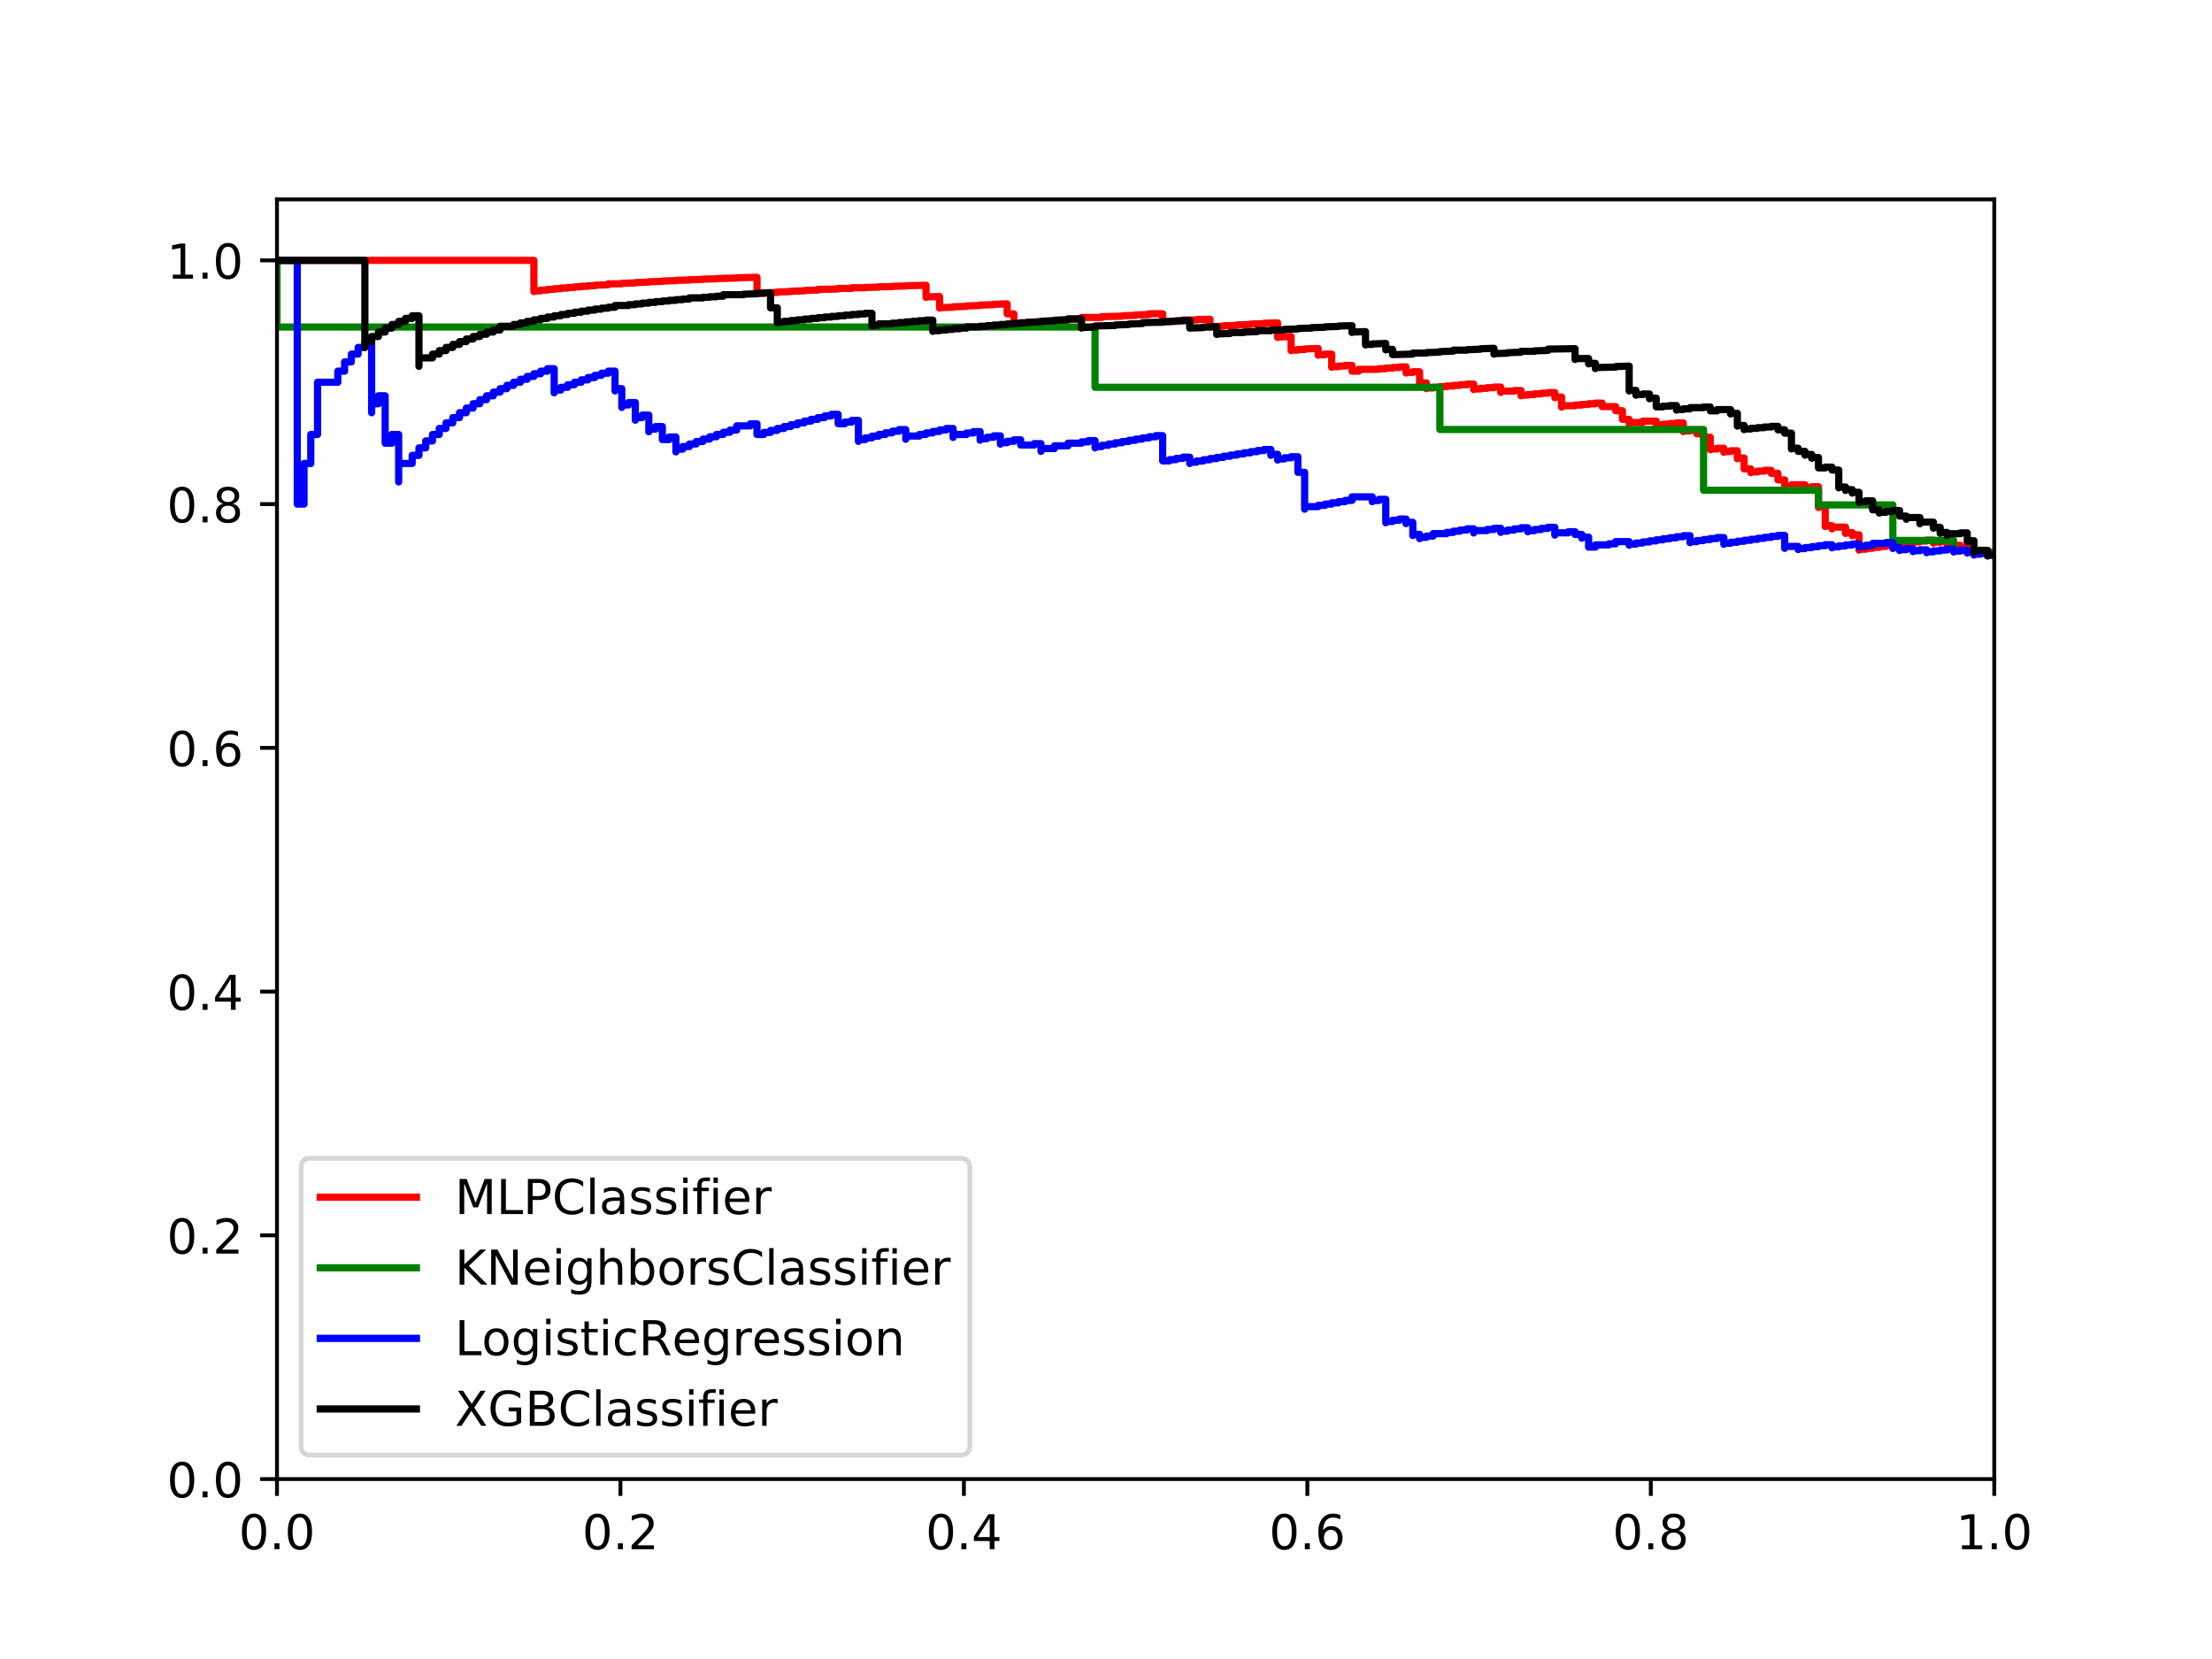 <?xml version="1.0" encoding="utf-8" standalone="no"?>
<!DOCTYPE svg PUBLIC "-//W3C//DTD SVG 1.1//EN"
  "http://www.w3.org/Graphics/SVG/1.1/DTD/svg11.dtd">
<!-- Created with matplotlib (http://matplotlib.org/) -->
<svg height="345pt" version="1.1" viewBox="0 0 460 345" width="460pt" xmlns="http://www.w3.org/2000/svg" xmlns:xlink="http://www.w3.org/1999/xlink">
 <defs>
  <style type="text/css">
*{stroke-linecap:butt;stroke-linejoin:round;}
  </style>
 </defs>
 <g id="figure_1">
  <g id="patch_1">
   <path d="M 0 345.6 
L 460.8 345.6 
L 460.8 0 
L 0 0 
z
" style="fill:#ffffff;"/>
  </g>
  <g id="axes_1">
   <g id="patch_2">
    <path d="M 57.6 307.584 
L 414.72 307.584 
L 414.72 41.472 
L 57.6 41.472 
z
" style="fill:#ffffff;"/>
   </g>
   <g id="matplotlib.axis_1">
    <g id="xtick_1">
     <g id="line2d_1">
      <defs>
       <path d="M 0 0 
L 0 3.5 
" id="m309354ac07" style="stroke:#000000;stroke-width:0.8;"/>
      </defs>
      <g>
       <use style="stroke:#000000;stroke-width:0.8;" x="57.6" xlink:href="#m309354ac07" y="307.584"/>
      </g>
     </g>
     <g id="text_1">
      <!-- 0.0 -->
      <defs>
       <path d="M 31.781 66.406 
Q 24.172 66.406 20.328 58.906 
Q 16.5 51.422 16.5 36.375 
Q 16.5 21.391 20.328 13.891 
Q 24.172 6.391 31.781 6.391 
Q 39.453 6.391 43.281 13.891 
Q 47.125 21.391 47.125 36.375 
Q 47.125 51.422 43.281 58.906 
Q 39.453 66.406 31.781 66.406 
M 31.781 74.219 
Q 44.047 74.219 50.516 64.516 
Q 56.984 54.828 56.984 36.375 
Q 56.984 17.969 50.516 8.266 
Q 44.047 -1.422 31.781 -1.422 
Q 19.531 -1.422 13.062 8.266 
Q 6.594 17.969 6.594 36.375 
Q 6.594 54.828 13.062 64.516 
Q 19.531 74.219 31.781 74.219 
" id="DejaVuSans-30"/>
       <path d="M 10.688 12.406 
L 21 12.406 
L 21 0 
L 10.688 0 
z
" id="DejaVuSans-2e"/>
      </defs>
      <g transform="translate(49.648 322.182)scale(0.1 -0.1)">
       <use xlink:href="#DejaVuSans-30"/>
       <use x="63.623" xlink:href="#DejaVuSans-2e"/>
       <use x="95.41" xlink:href="#DejaVuSans-30"/>
      </g>
     </g>
    </g>
    <g id="xtick_2">
     <g id="line2d_2">
      <g>
       <use style="stroke:#000000;stroke-width:0.8;" x="129.024" xlink:href="#m309354ac07" y="307.584"/>
      </g>
     </g>
     <g id="text_2">
      <!-- 0.2 -->
      <defs>
       <path d="M 19.188 8.297 
L 53.609 8.297 
L 53.609 0 
L 7.328 0 
L 7.328 8.297 
Q 12.938 14.109 22.625 23.891 
Q 32.328 33.688 34.812 36.531 
Q 39.547 41.844 41.422 45.531 
Q 43.312 49.219 43.312 52.781 
Q 43.312 58.594 39.234 62.25 
Q 35.156 65.922 28.609 65.922 
Q 23.969 65.922 18.812 64.312 
Q 13.672 62.703 7.812 59.422 
L 7.812 69.391 
Q 13.766 71.781 18.938 73 
Q 24.125 74.219 28.422 74.219 
Q 39.75 74.219 46.484 68.547 
Q 53.219 62.891 53.219 53.422 
Q 53.219 48.922 51.531 44.891 
Q 49.859 40.875 45.406 35.406 
Q 44.188 33.984 37.641 27.219 
Q 31.109 20.453 19.188 8.297 
" id="DejaVuSans-32"/>
      </defs>
      <g transform="translate(121.072 322.182)scale(0.1 -0.1)">
       <use xlink:href="#DejaVuSans-30"/>
       <use x="63.623" xlink:href="#DejaVuSans-2e"/>
       <use x="95.41" xlink:href="#DejaVuSans-32"/>
      </g>
     </g>
    </g>
    <g id="xtick_3">
     <g id="line2d_3">
      <g>
       <use style="stroke:#000000;stroke-width:0.8;" x="200.448" xlink:href="#m309354ac07" y="307.584"/>
      </g>
     </g>
     <g id="text_3">
      <!-- 0.4 -->
      <defs>
       <path d="M 37.797 64.312 
L 12.891 25.391 
L 37.797 25.391 
z
M 35.203 72.906 
L 47.609 72.906 
L 47.609 25.391 
L 58.016 25.391 
L 58.016 17.188 
L 47.609 17.188 
L 47.609 0 
L 37.797 0 
L 37.797 17.188 
L 4.891 17.188 
L 4.891 26.703 
z
" id="DejaVuSans-34"/>
      </defs>
      <g transform="translate(192.496 322.182)scale(0.1 -0.1)">
       <use xlink:href="#DejaVuSans-30"/>
       <use x="63.623" xlink:href="#DejaVuSans-2e"/>
       <use x="95.41" xlink:href="#DejaVuSans-34"/>
      </g>
     </g>
    </g>
    <g id="xtick_4">
     <g id="line2d_4">
      <g>
       <use style="stroke:#000000;stroke-width:0.8;" x="271.872" xlink:href="#m309354ac07" y="307.584"/>
      </g>
     </g>
     <g id="text_4">
      <!-- 0.6 -->
      <defs>
       <path d="M 33.016 40.375 
Q 26.375 40.375 22.484 35.828 
Q 18.609 31.297 18.609 23.391 
Q 18.609 15.531 22.484 10.953 
Q 26.375 6.391 33.016 6.391 
Q 39.656 6.391 43.531 10.953 
Q 47.406 15.531 47.406 23.391 
Q 47.406 31.297 43.531 35.828 
Q 39.656 40.375 33.016 40.375 
M 52.594 71.297 
L 52.594 62.312 
Q 48.875 64.062 45.094 64.984 
Q 41.312 65.922 37.594 65.922 
Q 27.828 65.922 22.672 59.328 
Q 17.531 52.734 16.797 39.406 
Q 19.672 43.656 24.016 45.922 
Q 28.375 48.188 33.594 48.188 
Q 44.578 48.188 50.953 41.516 
Q 57.328 34.859 57.328 23.391 
Q 57.328 12.156 50.688 5.359 
Q 44.047 -1.422 33.016 -1.422 
Q 20.359 -1.422 13.672 8.266 
Q 6.984 17.969 6.984 36.375 
Q 6.984 53.656 15.188 63.938 
Q 23.391 74.219 37.203 74.219 
Q 40.922 74.219 44.703 73.484 
Q 48.484 72.75 52.594 71.297 
" id="DejaVuSans-36"/>
      </defs>
      <g transform="translate(263.92 322.182)scale(0.1 -0.1)">
       <use xlink:href="#DejaVuSans-30"/>
       <use x="63.623" xlink:href="#DejaVuSans-2e"/>
       <use x="95.41" xlink:href="#DejaVuSans-36"/>
      </g>
     </g>
    </g>
    <g id="xtick_5">
     <g id="line2d_5">
      <g>
       <use style="stroke:#000000;stroke-width:0.8;" x="343.296" xlink:href="#m309354ac07" y="307.584"/>
      </g>
     </g>
     <g id="text_5">
      <!-- 0.8 -->
      <defs>
       <path d="M 31.781 34.625 
Q 24.75 34.625 20.719 30.859 
Q 16.703 27.094 16.703 20.516 
Q 16.703 13.922 20.719 10.156 
Q 24.75 6.391 31.781 6.391 
Q 38.812 6.391 42.859 10.172 
Q 46.922 13.969 46.922 20.516 
Q 46.922 27.094 42.891 30.859 
Q 38.875 34.625 31.781 34.625 
M 21.922 38.812 
Q 15.578 40.375 12.031 44.719 
Q 8.5 49.078 8.5 55.328 
Q 8.5 64.062 14.719 69.141 
Q 20.953 74.219 31.781 74.219 
Q 42.672 74.219 48.875 69.141 
Q 55.078 64.062 55.078 55.328 
Q 55.078 49.078 51.531 44.719 
Q 48 40.375 41.703 38.812 
Q 48.828 37.156 52.797 32.312 
Q 56.781 27.484 56.781 20.516 
Q 56.781 9.906 50.312 4.234 
Q 43.844 -1.422 31.781 -1.422 
Q 19.734 -1.422 13.25 4.234 
Q 6.781 9.906 6.781 20.516 
Q 6.781 27.484 10.781 32.312 
Q 14.797 37.156 21.922 38.812 
M 18.312 54.391 
Q 18.312 48.734 21.844 45.562 
Q 25.391 42.391 31.781 42.391 
Q 38.141 42.391 41.719 45.562 
Q 45.312 48.734 45.312 54.391 
Q 45.312 60.062 41.719 63.234 
Q 38.141 66.406 31.781 66.406 
Q 25.391 66.406 21.844 63.234 
Q 18.312 60.062 18.312 54.391 
" id="DejaVuSans-38"/>
      </defs>
      <g transform="translate(335.344 322.182)scale(0.1 -0.1)">
       <use xlink:href="#DejaVuSans-30"/>
       <use x="63.623" xlink:href="#DejaVuSans-2e"/>
       <use x="95.41" xlink:href="#DejaVuSans-38"/>
      </g>
     </g>
    </g>
    <g id="xtick_6">
     <g id="line2d_6">
      <g>
       <use style="stroke:#000000;stroke-width:0.8;" x="414.72" xlink:href="#m309354ac07" y="307.584"/>
      </g>
     </g>
     <g id="text_6">
      <!-- 1.0 -->
      <defs>
       <path d="M 12.406 8.297 
L 28.516 8.297 
L 28.516 63.922 
L 10.984 60.406 
L 10.984 69.391 
L 28.422 72.906 
L 38.281 72.906 
L 38.281 8.297 
L 54.391 8.297 
L 54.391 0 
L 12.406 0 
z
" id="DejaVuSans-31"/>
      </defs>
      <g transform="translate(406.768 322.182)scale(0.1 -0.1)">
       <use xlink:href="#DejaVuSans-31"/>
       <use x="63.623" xlink:href="#DejaVuSans-2e"/>
       <use x="95.41" xlink:href="#DejaVuSans-30"/>
      </g>
     </g>
    </g>
   </g>
   <g id="matplotlib.axis_2">
    <g id="ytick_1">
     <g id="line2d_7">
      <defs>
       <path d="M 0 0 
L -3.5 0 
" id="ma51e5f2386" style="stroke:#000000;stroke-width:0.8;"/>
      </defs>
      <g>
       <use style="stroke:#000000;stroke-width:0.8;" x="57.6" xlink:href="#ma51e5f2386" y="307.584"/>
      </g>
     </g>
     <g id="text_7">
      <!-- 0.0 -->
      <g transform="translate(34.697 311.383)scale(0.1 -0.1)">
       <use xlink:href="#DejaVuSans-30"/>
       <use x="63.623" xlink:href="#DejaVuSans-2e"/>
       <use x="95.41" xlink:href="#DejaVuSans-30"/>
      </g>
     </g>
    </g>
    <g id="ytick_2">
     <g id="line2d_8">
      <g>
       <use style="stroke:#000000;stroke-width:0.8;" x="57.6" xlink:href="#ma51e5f2386" y="256.896"/>
      </g>
     </g>
     <g id="text_8">
      <!-- 0.2 -->
      <g transform="translate(34.697 260.695)scale(0.1 -0.1)">
       <use xlink:href="#DejaVuSans-30"/>
       <use x="63.623" xlink:href="#DejaVuSans-2e"/>
       <use x="95.41" xlink:href="#DejaVuSans-32"/>
      </g>
     </g>
    </g>
    <g id="ytick_3">
     <g id="line2d_9">
      <g>
       <use style="stroke:#000000;stroke-width:0.8;" x="57.6" xlink:href="#ma51e5f2386" y="206.208"/>
      </g>
     </g>
     <g id="text_9">
      <!-- 0.4 -->
      <g transform="translate(34.697 210.007)scale(0.1 -0.1)">
       <use xlink:href="#DejaVuSans-30"/>
       <use x="63.623" xlink:href="#DejaVuSans-2e"/>
       <use x="95.41" xlink:href="#DejaVuSans-34"/>
      </g>
     </g>
    </g>
    <g id="ytick_4">
     <g id="line2d_10">
      <g>
       <use style="stroke:#000000;stroke-width:0.8;" x="57.6" xlink:href="#ma51e5f2386" y="155.52"/>
      </g>
     </g>
     <g id="text_10">
      <!-- 0.6 -->
      <g transform="translate(34.697 159.319)scale(0.1 -0.1)">
       <use xlink:href="#DejaVuSans-30"/>
       <use x="63.623" xlink:href="#DejaVuSans-2e"/>
       <use x="95.41" xlink:href="#DejaVuSans-36"/>
      </g>
     </g>
    </g>
    <g id="ytick_5">
     <g id="line2d_11">
      <g>
       <use style="stroke:#000000;stroke-width:0.8;" x="57.6" xlink:href="#ma51e5f2386" y="104.832"/>
      </g>
     </g>
     <g id="text_11">
      <!-- 0.8 -->
      <g transform="translate(34.697 108.631)scale(0.1 -0.1)">
       <use xlink:href="#DejaVuSans-30"/>
       <use x="63.623" xlink:href="#DejaVuSans-2e"/>
       <use x="95.41" xlink:href="#DejaVuSans-38"/>
      </g>
     </g>
    </g>
    <g id="ytick_6">
     <g id="line2d_12">
      <g>
       <use style="stroke:#000000;stroke-width:0.8;" x="57.6" xlink:href="#ma51e5f2386" y="54.144"/>
      </g>
     </g>
     <g id="text_12">
      <!-- 1.0 -->
      <g transform="translate(34.697 57.943)scale(0.1 -0.1)">
       <use xlink:href="#DejaVuSans-31"/>
       <use x="63.623" xlink:href="#DejaVuSans-2e"/>
       <use x="95.41" xlink:href="#DejaVuSans-30"/>
      </g>
     </g>
    </g>
   </g>
   <g id="line2d_13">
    <path clip-path="url(#pb5eb80b31c)" d="M 414.72 114.848 
L 413.314 114.848 
L 413.314 115.03 
L 411.908 115.03 
L 411.908 115.214 
L 410.502 115.214 
L 410.502 115.398 
L 410.502 115.398 
L 410.502 115.398 
L 410.502 113.641 
L 409.096 113.641 
L 409.096 113.823 
L 407.69 113.823 
L 407.69 114.006 
L 407.69 114.006 
L 407.69 114.006 
L 407.69 113.41 
L 406.284 113.41 
L 406.284 112.992 
L 404.878 112.992 
L 404.878 113.175 
L 404.878 113.175 
L 404.878 113.175 
L 404.878 112.569 
L 403.472 112.569 
L 403.472 112.752 
L 402.066 112.752 
L 402.066 112.936 
L 402.066 112.936 
L 402.066 112.936 
L 402.066 112.324 
L 400.66 112.324 
L 400.66 112.507 
L 399.254 112.507 
L 399.254 112.692 
L 397.848 112.692 
L 397.848 112.878 
L 396.442 112.878 
L 396.442 113.065 
L 393.63 113.065 
L 393.63 113.442 
L 392.224 113.442 
L 392.224 113.633 
L 390.818 113.633 
L 390.818 113.825 
L 389.412 113.825 
L 389.412 114.018 
L 388.006 114.018 
L 388.006 114.213 
L 386.6 114.213 
L 386.6 114.408 
L 386.6 114.408 
L 386.6 114.408 
L 386.6 111.21 
L 385.194 111.21 
L 385.194 111.4 
L 385.194 111.4 
L 385.194 111.4 
L 385.194 110.746 
L 383.788 110.746 
L 383.788 110.935 
L 383.788 110.935 
L 383.788 110.935 
L 383.788 109.611 
L 380.976 109.611 
L 380.976 109.987 
L 380.976 109.987 
L 380.976 109.987 
L 380.976 109.315 
L 379.57 109.315 
L 379.57 109.503 
L 379.57 109.503 
L 379.57 109.503 
L 379.57 105.362 
L 378.164 105.362 
L 378.164 105.541 
L 378.164 105.541 
L 378.164 105.541 
L 378.164 101.211 
L 376.758 101.211 
L 376.758 101.38 
L 375.352 101.38 
L 375.352 101.55 
L 375.352 101.55 
L 375.352 101.55 
L 375.352 100.806 
L 372.54 100.806 
L 372.54 101.146 
L 371.134 101.146 
L 371.134 101.317 
L 371.134 101.317 
L 371.134 101.317 
L 371.134 99.8 
L 369.729 99.8 
L 369.729 98.425 
L 368.323 98.425 
L 368.323 97.808 
L 366.917 97.808 
L 366.917 97.972 
L 365.511 97.972 
L 365.511 98.137 
L 364.105 98.137 
L 364.105 98.304 
L 364.105 98.304 
L 364.105 98.304 
L 364.105 97.508 
L 362.699 97.508 
L 362.699 95.242 
L 361.293 95.242 
L 361.293 95.402 
L 361.293 95.402 
L 361.293 95.402 
L 361.293 93.744 
L 359.887 93.744 
L 359.887 93.899 
L 358.481 93.899 
L 358.481 94.056 
L 358.481 94.056 
L 358.481 94.056 
L 358.481 93.212 
L 357.075 93.212 
L 357.075 93.367 
L 355.669 93.367 
L 355.669 93.523 
L 355.669 93.523 
L 355.669 93.523 
L 355.669 90.934 
L 354.263 90.934 
L 354.263 91.083 
L 354.263 91.083 
L 354.263 91.083 
L 354.263 90.203 
L 352.857 90.203 
L 352.857 89.459 
L 351.451 89.459 
L 351.451 89.605 
L 350.045 89.605 
L 350.045 89.751 
L 350.045 89.751 
L 350.045 89.751 
L 350.045 87.936 
L 348.639 87.936 
L 348.639 88.077 
L 347.233 88.077 
L 347.233 88.22 
L 345.827 88.22 
L 345.827 88.364 
L 344.421 88.364 
L 344.421 88.509 
L 344.421 88.509 
L 344.421 88.509 
L 344.421 87.577 
L 341.609 87.577 
L 341.609 87.863 
L 338.797 87.863 
L 338.797 88.155 
L 338.797 88.155 
L 338.797 88.155 
L 338.797 87.201 
L 337.391 87.201 
L 337.391 85.405 
L 335.985 85.405 
L 335.985 84.557 
L 333.173 84.557 
L 333.173 83.826 
L 331.767 83.826 
L 331.767 83.96 
L 330.361 83.96 
L 330.361 84.096 
L 328.955 84.096 
L 328.955 84.233 
L 327.549 84.233 
L 327.549 84.371 
L 324.737 84.371 
L 324.737 84.651 
L 324.737 84.651 
L 324.737 84.651 
L 324.737 82.567 
L 323.331 82.567 
L 323.331 82.701 
L 323.331 82.701 
L 323.331 82.701 
L 323.331 81.64 
L 321.925 81.64 
L 321.925 81.77 
L 320.519 81.77 
L 320.519 81.902 
L 319.113 81.902 
L 319.113 82.035 
L 317.707 82.035 
L 317.707 82.169 
L 316.301 82.169 
L 316.301 82.304 
L 316.301 82.304 
L 316.301 82.304 
L 316.301 81.21 
L 314.895 81.21 
L 314.895 81.342 
L 312.083 81.342 
L 312.083 81.61 
L 312.083 81.61 
L 312.083 81.61 
L 312.083 80.492 
L 310.677 80.492 
L 310.677 80.623 
L 309.271 80.623 
L 309.271 80.755 
L 307.865 80.755 
L 307.865 80.889 
L 306.459 80.889 
L 306.459 81.024 
L 306.459 81.024 
L 306.459 81.024 
L 306.459 79.874 
L 305.053 79.874 
L 305.053 80.005 
L 303.647 80.005 
L 303.647 80.138 
L 302.241 80.138 
L 302.241 80.272 
L 300.835 80.272 
L 300.835 80.407 
L 299.429 80.407 
L 299.429 80.544 
L 298.023 80.544 
L 298.023 80.682 
L 296.617 80.682 
L 296.617 80.822 
L 296.617 80.822 
L 296.617 80.822 
L 296.617 79.622 
L 295.211 79.622 
L 295.211 79.758 
L 295.211 79.758 
L 295.211 79.758 
L 295.211 77.308 
L 293.805 77.308 
L 293.805 77.433 
L 292.399 77.433 
L 292.399 77.56 
L 292.399 77.56 
L 292.399 77.56 
L 292.399 76.303 
L 290.993 76.303 
L 290.993 76.424 
L 289.587 76.424 
L 289.587 76.548 
L 288.181 76.548 
L 288.181 76.672 
L 286.775 76.672 
L 286.775 76.798 
L 282.557 76.798 
L 282.557 77.184 
L 281.151 77.184 
L 281.151 75.992 
L 279.746 75.992 
L 279.746 76.119 
L 278.34 76.119 
L 278.34 76.246 
L 276.934 76.246 
L 276.934 76.376 
L 276.934 76.376 
L 276.934 76.376 
L 276.934 73.639 
L 275.528 73.639 
L 275.528 73.755 
L 274.122 73.755 
L 274.122 73.873 
L 274.122 73.873 
L 274.122 73.873 
L 274.122 72.465 
L 271.31 72.576 
L 271.31 72.688 
L 269.904 72.688 
L 269.904 72.802 
L 268.498 72.802 
L 268.498 72.917 
L 268.498 72.917 
L 268.498 72.917 
L 268.498 69.984 
L 265.686 70.084 
L 265.686 70.185 
L 265.686 70.185 
L 265.686 70.185 
L 265.686 67.141 
L 262.874 67.225 
L 262.874 67.31 
L 260.062 67.396 
L 260.062 67.483 
L 257.25 67.571 
L 257.25 67.661 
L 254.438 67.752 
L 254.438 67.843 
L 251.626 67.937 
L 251.626 68.031 
L 251.626 68.031 
L 251.626 68.031 
L 251.626 66.379 
L 248.814 66.464 
L 248.814 66.55 
L 246.002 66.55 
L 246.002 66.726 
L 243.19 66.816 
L 243.19 66.907 
L 241.784 66.907 
L 241.784 67 
L 241.784 65.244 
L 238.972 65.244 
L 238.972 65.408 
L 236.16 65.492 
L 236.16 65.577 
L 233.348 65.664 
L 233.348 65.752 
L 229.13 65.841 
L 229.13 66.024 
L 224.912 66.024 
L 224.912 66.309 
L 222.1 66.407 
L 222.1 66.507 
L 219.288 66.608 
L 219.288 66.711 
L 216.476 66.816 
L 216.476 66.922 
L 213.664 67.031 
L 213.664 67.141 
L 212.258 67.141 
L 212.258 67.253 
L 210.852 67.253 
L 210.852 67.367 
L 210.852 67.367 
L 210.852 67.367 
L 210.852 65.26 
L 209.446 65.26 
L 209.446 63.195 
L 206.634 63.277 
L 206.634 63.36 
L 203.822 63.445 
L 203.822 63.531 
L 201.01 63.618 
L 201.01 63.708 
L 198.198 63.799 
L 198.198 63.892 
L 195.386 63.986 
L 195.386 64.083 
L 195.386 64.083 
L 195.386 64.083 
L 195.386 61.672 
L 192.574 61.747 
L 192.574 61.824 
L 192.574 61.824 
L 192.574 61.824 
L 192.574 59.316 
L 188.357 59.424 
L 188.357 59.48 
L 185.545 59.536 
L 185.545 59.594 
L 182.733 59.654 
L 182.733 59.714 
L 179.921 59.776 
L 179.921 59.839 
L 177.109 59.839 
L 177.109 59.97 
L 174.297 59.97 
L 174.297 60.107 
L 170.079 60.178 
L 170.079 60.325 
L 167.267 60.402 
L 167.267 60.48 
L 164.455 60.56 
L 164.455 60.642 
L 161.643 60.727 
L 161.643 60.813 
L 158.831 60.902 
L 158.831 60.994 
L 157.425 60.994 
L 157.425 61.088 
L 157.425 57.664 
L 153.207 57.765 
L 153.207 57.817 
L 148.989 57.927 
L 148.989 57.984 
L 146.177 58.043 
L 146.177 58.104 
L 143.365 58.167 
L 143.365 58.232 
L 140.553 58.299 
L 140.553 58.368 
L 137.741 58.44 
L 137.741 58.514 
L 134.929 58.59 
L 134.929 58.67 
L 132.117 58.752 
L 132.117 58.837 
L 129.305 58.926 
L 129.305 59.018 
L 126.493 59.018 
L 126.493 59.213 
L 123.681 59.316 
L 123.681 59.424 
L 122.275 59.424 
L 122.275 59.536 
L 120.869 59.536 
L 120.869 59.654 
L 119.463 59.654 
L 119.463 59.776 
L 118.057 59.776 
L 118.057 59.904 
L 116.651 59.904 
L 116.651 60.038 
L 115.245 60.038 
L 115.245 60.178 
L 113.839 60.178 
L 113.839 60.325 
L 112.433 60.325 
L 112.433 60.48 
L 111.027 60.48 
L 111.027 60.642 
L 111.027 60.642 
L 111.027 60.642 
L 111.027 54.144 
L 57.6 54.144 
L 57.6 54.144 
" style="fill:none;stroke:#ff0000;stroke-linecap:square;stroke-width:1.5;"/>
   </g>
   <g id="line2d_14">
    <path clip-path="url(#pb5eb80b31c)" d="M 414.72 115.424 
L 413.314 115.424 
L 413.314 114.451 
L 406.284 114.451 
L 406.284 112.388 
L 393.63 112.388 
L 393.63 105.002 
L 378.164 105.002 
L 378.164 101.946 
L 354.263 101.946 
L 354.263 89.315 
L 299.429 89.315 
L 299.429 80.544 
L 227.724 80.544 
L 227.724 68.004 
L 57.6 68.004 
L 57.6 54.144 
" style="fill:none;stroke:#008000;stroke-linecap:square;stroke-width:1.5;"/>
   </g>
   <g id="line2d_15">
    <path clip-path="url(#pb5eb80b31c)" d="M 414.72 115.424 
L 413.314 115.424 
L 413.314 115.607 
L 413.314 115.607 
L 413.314 115.607 
L 413.314 115.03 
L 411.908 115.03 
L 411.908 115.214 
L 410.502 115.214 
L 410.502 115.398 
L 410.502 115.398 
L 410.502 115.398 
L 410.502 114.816 
L 409.096 114.816 
L 409.096 115 
L 409.096 115 
L 409.096 115 
L 409.096 114.413 
L 407.69 114.413 
L 407.69 114.598 
L 406.284 114.598 
L 406.284 114.783 
L 406.284 114.783 
L 406.284 114.783 
L 406.284 114.19 
L 404.878 114.19 
L 404.878 114.375 
L 403.472 114.375 
L 403.472 114.562 
L 402.066 114.562 
L 402.066 114.749 
L 400.66 114.749 
L 400.66 114.938 
L 400.66 114.938 
L 400.66 114.938 
L 400.66 114.336 
L 399.254 114.336 
L 399.254 114.525 
L 397.848 114.525 
L 397.848 114.715 
L 397.848 114.715 
L 397.848 114.715 
L 397.848 114.106 
L 396.442 114.106 
L 396.442 114.296 
L 395.036 114.296 
L 395.036 114.487 
L 395.036 114.487 
L 395.036 114.487 
L 395.036 113.872 
L 393.63 113.872 
L 393.63 114.063 
L 393.63 114.063 
L 393.63 114.063 
L 393.63 112.818 
L 392.224 112.818 
L 392.224 113.007 
L 389.412 113.007 
L 389.412 113.39 
L 388.006 113.39 
L 388.006 113.583 
L 386.6 113.583 
L 386.6 113.777 
L 386.6 113.777 
L 386.6 113.777 
L 386.6 113.142 
L 385.194 113.142 
L 385.194 113.336 
L 383.788 113.336 
L 383.788 113.531 
L 382.382 113.531 
L 382.382 113.728 
L 380.976 113.728 
L 380.976 113.926 
L 380.976 113.926 
L 380.976 113.926 
L 380.976 113.28 
L 379.57 113.28 
L 379.57 113.478 
L 378.164 113.478 
L 378.164 113.677 
L 376.758 113.677 
L 376.758 113.877 
L 375.352 113.877 
L 375.352 114.079 
L 373.946 114.079 
L 373.946 114.282 
L 373.946 114.282 
L 373.946 114.282 
L 373.946 113.625 
L 371.134 113.625 
L 371.134 114.032 
L 371.134 114.032 
L 371.134 114.032 
L 371.134 111.344 
L 369.729 111.344 
L 369.729 111.543 
L 368.323 111.543 
L 368.323 111.744 
L 366.917 111.744 
L 366.917 111.946 
L 365.511 111.946 
L 365.511 112.15 
L 364.105 112.15 
L 364.105 112.355 
L 362.699 112.355 
L 362.699 112.561 
L 361.293 112.561 
L 361.293 112.769 
L 359.887 112.769 
L 359.887 112.978 
L 358.481 112.978 
L 358.481 113.189 
L 358.481 113.189 
L 358.481 113.189 
L 358.481 111.786 
L 357.075 111.786 
L 357.075 111.994 
L 355.669 111.994 
L 355.669 112.205 
L 354.263 112.205 
L 354.263 112.417 
L 352.857 112.417 
L 352.857 112.63 
L 351.451 112.63 
L 351.451 112.845 
L 351.451 112.845 
L 351.451 112.845 
L 351.451 111.403 
L 350.045 111.403 
L 350.045 111.616 
L 348.639 111.616 
L 348.639 111.83 
L 347.233 111.83 
L 347.233 112.046 
L 345.827 112.046 
L 345.827 112.264 
L 344.421 112.264 
L 344.421 112.483 
L 343.015 112.483 
L 343.015 112.704 
L 341.609 112.704 
L 341.609 112.927 
L 340.203 112.927 
L 340.203 113.151 
L 338.797 113.151 
L 338.797 113.377 
L 338.797 113.377 
L 338.797 113.377 
L 338.797 112.63 
L 335.985 112.63 
L 335.985 113.084 
L 334.579 113.084 
L 334.579 113.313 
L 331.767 113.313 
L 331.767 113.777 
L 330.361 113.777 
L 330.361 111.698 
L 328.955 111.698 
L 328.955 111.928 
L 328.955 111.928 
L 328.955 111.928 
L 328.955 111.143 
L 327.549 111.143 
L 327.549 110.578 
L 326.143 110.578 
L 326.143 110.807 
L 323.331 110.807 
L 323.331 111.272 
L 323.331 111.272 
L 323.331 111.272 
L 323.331 109.649 
L 321.925 109.649 
L 321.925 109.88 
L 320.519 109.88 
L 320.519 110.112 
L 319.113 110.112 
L 319.113 110.346 
L 317.707 110.346 
L 317.707 110.582 
L 317.707 110.582 
L 317.707 110.582 
L 317.707 109.751 
L 316.301 109.751 
L 316.301 109.987 
L 314.895 109.987 
L 314.895 110.224 
L 313.489 110.224 
L 313.489 110.464 
L 312.083 110.464 
L 312.083 110.706 
L 312.083 110.706 
L 312.083 110.706 
L 312.083 109.857 
L 310.677 109.857 
L 310.677 110.098 
L 309.271 110.098 
L 309.271 110.342 
L 306.459 110.342 
L 306.459 110.835 
L 306.459 110.835 
L 306.459 110.835 
L 306.459 109.968 
L 305.053 109.968 
L 305.053 110.215 
L 303.647 110.215 
L 303.647 110.464 
L 302.241 110.464 
L 302.241 110.715 
L 300.835 110.715 
L 300.835 110.969 
L 298.023 110.969 
L 298.023 111.483 
L 296.617 111.483 
L 296.617 111.744 
L 295.211 111.744 
L 295.211 112.007 
L 295.211 112.007 
L 295.211 112.007 
L 295.211 111.11 
L 293.805 111.11 
L 293.805 111.372 
L 293.805 111.372 
L 293.805 111.372 
L 293.805 108.622 
L 292.399 108.622 
L 292.399 108.878 
L 292.399 108.878 
L 292.399 108.878 
L 292.399 107.94 
L 290.993 107.94 
L 290.993 108.195 
L 289.587 108.195 
L 289.587 108.453 
L 288.181 108.453 
L 288.181 108.712 
L 288.181 108.712 
L 288.181 108.712 
L 288.181 103.838 
L 286.775 103.838 
L 286.775 104.083 
L 285.369 104.083 
L 285.369 104.33 
L 285.369 104.33 
L 285.369 104.33 
L 285.369 103.319 
L 281.151 103.319 
L 281.151 104.064 
L 279.746 104.064 
L 279.746 104.317 
L 278.34 104.317 
L 278.34 104.573 
L 276.934 104.573 
L 276.934 104.832 
L 275.528 104.832 
L 275.528 105.093 
L 274.122 105.093 
L 274.122 105.357 
L 271.31 105.357 
L 271.31 105.894 
L 271.31 105.894 
L 271.31 105.894 
L 271.31 98.221 
L 269.904 98.221 
L 269.904 94.976 
L 268.498 94.976 
L 268.498 95.204 
L 267.092 95.204 
L 267.092 95.435 
L 265.686 95.435 
L 265.686 95.668 
L 265.686 95.668 
L 265.686 95.668 
L 265.686 94.464 
L 264.28 94.464 
L 264.28 94.694 
L 264.28 94.694 
L 264.28 94.694 
L 264.28 93.471 
L 262.874 93.471 
L 262.874 93.698 
L 261.468 93.698 
L 261.468 93.928 
L 260.062 93.928 
L 260.062 94.161 
L 258.656 94.161 
L 258.656 94.396 
L 257.25 94.396 
L 257.25 94.634 
L 255.844 94.634 
L 255.844 94.875 
L 254.438 94.875 
L 254.438 95.119 
L 253.032 95.119 
L 253.032 95.366 
L 251.626 95.366 
L 251.626 95.616 
L 250.22 95.616 
L 250.22 95.869 
L 248.814 95.869 
L 248.814 96.125 
L 247.408 96.125 
L 247.408 96.384 
L 247.408 96.384 
L 247.408 96.384 
L 247.408 95.072 
L 246.002 95.072 
L 246.002 95.328 
L 244.596 95.328 
L 244.596 95.587 
L 243.19 95.587 
L 243.19 95.849 
L 241.784 95.849 
L 241.784 90.586 
L 240.378 90.586 
L 240.378 90.826 
L 238.972 90.826 
L 238.972 91.069 
L 237.566 91.069 
L 237.566 91.315 
L 236.16 91.315 
L 236.16 91.565 
L 234.754 91.565 
L 234.754 91.818 
L 233.348 91.818 
L 233.348 92.074 
L 231.942 92.074 
L 231.942 92.334 
L 230.536 92.334 
L 230.536 92.597 
L 229.13 92.597 
L 229.13 92.864 
L 227.724 92.864 
L 227.724 93.135 
L 227.724 93.135 
L 227.724 93.135 
L 227.724 91.625 
L 226.318 91.625 
L 226.318 91.89 
L 224.912 91.89 
L 224.912 92.16 
L 222.1 92.16 
L 222.1 92.711 
L 219.288 92.711 
L 219.288 93.278 
L 216.476 93.278 
L 216.476 93.862 
L 216.476 93.862 
L 216.476 93.862 
L 216.476 92.255 
L 215.07 92.255 
L 215.07 92.544 
L 212.258 92.544 
L 212.258 91.472 
L 210.852 91.472 
L 210.852 91.764 
L 209.446 91.764 
L 209.446 92.06 
L 208.04 92.06 
L 208.04 92.361 
L 208.04 92.361 
L 208.04 92.361 
L 208.04 90.639 
L 206.634 90.639 
L 206.634 90.934 
L 205.228 90.934 
L 205.228 91.233 
L 203.822 91.233 
L 203.822 91.537 
L 203.822 91.537 
L 203.822 91.537 
L 203.822 89.751 
L 202.416 89.751 
L 202.416 90.048 
L 201.01 90.048 
L 201.01 90.35 
L 198.198 90.35 
L 198.198 90.969 
L 198.198 90.969 
L 198.198 90.969 
L 198.198 89.101 
L 196.792 89.101 
L 196.792 89.405 
L 195.386 89.405 
L 195.386 89.715 
L 193.98 89.715 
L 193.98 90.029 
L 192.574 90.029 
L 192.574 90.35 
L 191.169 90.35 
L 191.169 90.676 
L 188.357 90.676 
L 188.357 91.346 
L 188.357 91.346 
L 188.357 91.346 
L 188.357 89.344 
L 186.951 89.344 
L 186.951 89.673 
L 185.545 89.673 
L 185.545 90.008 
L 184.139 90.008 
L 184.139 90.35 
L 182.733 90.35 
L 182.733 90.698 
L 181.327 90.698 
L 181.327 91.053 
L 179.921 91.053 
L 179.921 91.415 
L 178.515 91.415 
L 178.515 91.784 
L 178.515 91.784 
L 178.515 91.784 
L 178.515 87.424 
L 177.109 87.424 
L 177.109 87.764 
L 175.703 87.764 
L 175.703 88.11 
L 174.297 88.11 
L 174.297 86.157 
L 172.891 86.157 
L 172.891 86.498 
L 171.485 86.498 
L 171.485 86.846 
L 170.079 86.846 
L 170.079 87.201 
L 168.673 87.201 
L 168.673 87.565 
L 167.267 87.565 
L 167.267 87.936 
L 165.861 87.936 
L 165.861 88.316 
L 164.455 88.316 
L 164.455 88.704 
L 163.049 88.704 
L 163.049 89.101 
L 161.643 89.101 
L 161.643 89.508 
L 160.237 89.508 
L 160.237 89.924 
L 158.831 89.924 
L 158.831 90.35 
L 157.425 90.35 
L 157.425 88.142 
L 156.019 88.142 
L 156.019 88.562 
L 153.207 88.562 
L 153.207 89.433 
L 151.801 89.433 
L 151.801 89.886 
L 150.395 89.886 
L 150.395 90.35 
L 148.989 90.35 
L 148.989 90.826 
L 147.583 90.826 
L 147.583 91.315 
L 146.177 91.315 
L 146.177 91.818 
L 144.771 91.818 
L 144.771 92.334 
L 143.365 92.334 
L 143.365 92.864 
L 141.959 92.864 
L 141.959 93.409 
L 140.553 93.409 
L 140.553 93.97 
L 140.553 93.97 
L 140.553 93.97 
L 140.553 90.874 
L 139.147 90.874 
L 139.147 91.415 
L 137.741 91.415 
L 137.741 88.704 
L 136.335 88.704 
L 136.335 89.236 
L 134.929 89.236 
L 134.929 89.784 
L 134.929 89.784 
L 134.929 89.784 
L 134.929 86.327 
L 133.523 86.327 
L 133.523 86.846 
L 132.117 86.846 
L 132.117 87.382 
L 132.117 87.382 
L 132.117 87.382 
L 132.117 83.712 
L 130.711 83.712 
L 130.711 84.213 
L 129.305 84.213 
L 129.305 84.732 
L 129.305 84.732 
L 129.305 84.732 
L 129.305 80.822 
L 127.899 80.822 
L 127.899 81.298 
L 127.899 81.298 
L 127.899 81.298 
L 127.899 77.184 
L 126.493 77.184 
L 126.493 77.611 
L 125.087 77.611 
L 125.087 78.053 
L 123.681 78.053 
L 123.681 78.513 
L 122.275 78.513 
L 122.275 78.991 
L 120.869 78.991 
L 120.869 79.488 
L 119.463 79.488 
L 119.463 80.005 
L 118.057 80.005 
L 118.057 80.544 
L 116.651 80.544 
L 116.651 81.106 
L 115.245 81.106 
L 115.245 81.692 
L 115.245 81.692 
L 115.245 81.692 
L 115.245 76.672 
L 113.839 76.672 
L 113.839 77.184 
L 112.433 77.184 
L 112.433 77.72 
L 111.027 77.72 
L 111.027 78.281 
L 109.621 78.281 
L 109.621 78.87 
L 108.215 78.87 
L 108.215 79.488 
L 106.809 79.488 
L 106.809 80.138 
L 105.403 80.138 
L 105.403 80.822 
L 103.997 80.822 
L 103.997 81.543 
L 102.591 81.543 
L 102.591 82.304 
L 101.186 82.304 
L 101.186 83.109 
L 99.78 83.109 
L 99.78 83.96 
L 98.374 83.96 
L 98.374 84.864 
L 96.968 84.864 
L 96.968 85.824 
L 95.562 85.824 
L 95.562 86.846 
L 94.156 86.846 
L 94.156 87.936 
L 92.75 87.936 
L 92.75 89.101 
L 91.344 89.101 
L 91.344 90.35 
L 89.938 90.35 
L 89.938 91.691 
L 88.532 91.691 
L 88.532 93.135 
L 87.126 93.135 
L 87.126 94.694 
L 85.72 94.694 
L 85.72 96.384 
L 82.908 96.384 
L 82.908 100.224 
L 82.908 100.224 
L 82.908 100.224 
L 82.908 90.35 
L 81.502 90.35 
L 81.502 92.16 
L 80.096 92.16 
L 80.096 82.304 
L 78.69 82.304 
L 78.69 83.96 
L 77.284 83.96 
L 77.284 85.824 
L 77.284 85.824 
L 77.284 85.824 
L 77.284 71.04 
L 75.878 71.04 
L 75.878 72.247 
L 74.472 72.247 
L 74.472 73.639 
L 73.066 73.639 
L 73.066 75.264 
L 71.66 75.264 
L 71.66 77.184 
L 70.254 77.184 
L 70.254 79.488 
L 66.036 79.488 
L 66.036 90.35 
L 64.63 90.35 
L 64.63 96.384 
L 63.224 96.384 
L 63.224 104.832 
L 61.818 104.832 
L 61.818 54.144 
L 57.6 54.144 
L 57.6 54.144 
" style="fill:none;stroke:#0000ff;stroke-linecap:square;stroke-width:1.5;"/>
   </g>
   <g id="line2d_16">
    <path clip-path="url(#pb5eb80b31c)" d="M 414.72 115.424 
L 413.314 115.424 
L 413.314 115.607 
L 413.314 115.607 
L 413.314 115.607 
L 413.314 114.451 
L 410.502 114.451 
L 410.502 114.816 
L 410.502 114.816 
L 410.502 114.816 
L 410.502 112.451 
L 409.096 112.451 
L 409.096 112.63 
L 409.096 112.63 
L 409.096 112.63 
L 409.096 110.814 
L 407.69 110.814 
L 407.69 110.99 
L 404.878 110.99 
L 404.878 111.347 
L 404.878 111.347 
L 404.878 111.347 
L 404.878 110.73 
L 403.472 110.73 
L 403.472 110.908 
L 403.472 110.908 
L 403.472 110.908 
L 403.472 109.659 
L 402.066 109.659 
L 402.066 109.836 
L 402.066 109.836 
L 402.066 109.836 
L 402.066 108.569 
L 399.254 108.569 
L 399.254 108.92 
L 399.254 108.92 
L 399.254 108.92 
L 399.254 107.63 
L 396.442 107.63 
L 396.442 107.979 
L 396.442 107.979 
L 396.442 107.979 
L 396.442 107.325 
L 395.036 107.325 
L 395.036 106.175 
L 393.63 106.175 
L 393.63 106.348 
L 392.224 106.348 
L 392.224 106.522 
L 390.818 106.522 
L 390.818 106.697 
L 390.818 106.697 
L 390.818 106.697 
L 390.818 106.023 
L 389.412 106.023 
L 389.412 104.142 
L 388.006 104.142 
L 388.006 104.313 
L 386.6 104.313 
L 386.6 104.485 
L 386.6 104.485 
L 386.6 104.485 
L 386.6 102.377 
L 385.194 102.377 
L 385.194 102.544 
L 385.194 102.544 
L 385.194 102.544 
L 385.194 101.83 
L 383.788 101.83 
L 383.788 101.996 
L 383.788 101.996 
L 383.788 101.996 
L 383.788 101.275 
L 382.382 101.275 
L 382.382 101.441 
L 382.382 101.441 
L 382.382 101.441 
L 382.382 97.747 
L 380.976 97.747 
L 380.976 97.146 
L 379.57 97.146 
L 379.57 97.302 
L 378.164 97.302 
L 378.164 95.142 
L 376.758 95.142 
L 376.758 95.293 
L 376.758 95.293 
L 376.758 95.293 
L 376.758 94.507 
L 375.352 94.507 
L 375.352 94.657 
L 375.352 94.657 
L 375.352 94.657 
L 375.352 93.862 
L 373.946 93.862 
L 373.946 93.208 
L 372.54 93.208 
L 372.54 93.355 
L 372.54 93.355 
L 372.54 93.355 
L 372.54 90.072 
L 371.134 90.072 
L 371.134 89.371 
L 369.729 89.371 
L 369.729 88.659 
L 368.323 88.659 
L 368.323 88.794 
L 366.917 88.794 
L 366.917 88.93 
L 365.511 88.93 
L 365.511 89.067 
L 364.105 89.067 
L 364.105 89.205 
L 362.699 89.205 
L 362.699 89.344 
L 362.699 89.344 
L 362.699 89.344 
L 362.699 88.475 
L 361.293 88.475 
L 361.293 88.612 
L 361.293 88.612 
L 361.293 88.612 
L 361.293 85.952 
L 359.887 85.952 
L 359.887 86.082 
L 359.887 86.082 
L 359.887 86.082 
L 359.887 85.177 
L 357.075 85.177 
L 357.075 85.433 
L 355.669 85.433 
L 355.669 84.641 
L 354.263 84.641 
L 354.263 84.768 
L 351.451 84.768 
L 351.451 85.025 
L 350.045 85.025 
L 350.045 85.156 
L 348.639 85.156 
L 348.639 85.287 
L 348.639 85.287 
L 348.639 85.287 
L 348.639 84.341 
L 347.233 84.341 
L 347.233 84.47 
L 345.827 84.47 
L 345.827 84.6 
L 344.421 84.6 
L 344.421 82.794 
L 343.015 82.794 
L 343.015 82.919 
L 343.015 82.919 
L 343.015 82.919 
L 343.015 81.933 
L 341.609 81.933 
L 341.609 82.056 
L 340.203 82.056 
L 340.203 82.179 
L 340.203 82.179 
L 340.203 82.179 
L 340.203 81.178 
L 338.797 81.178 
L 338.797 81.298 
L 338.797 81.298 
L 338.797 81.298 
L 338.797 76.132 
L 335.985 76.233 
L 335.985 76.335 
L 331.767 76.437 
L 331.767 76.646 
L 331.767 76.646 
L 331.767 76.646 
L 331.767 75.561 
L 330.361 75.561 
L 330.361 75.662 
L 330.361 74.563 
L 327.549 74.563 
L 327.549 74.759 
L 327.549 74.759 
L 327.549 74.759 
L 327.549 72.509 
L 321.925 72.598 
L 321.925 72.871 
L 319.113 72.964 
L 319.113 73.057 
L 316.301 73.057 
L 316.301 73.248 
L 313.489 73.344 
L 313.489 73.441 
L 310.677 73.54 
L 310.677 73.639 
L 310.677 73.639 
L 310.677 73.639 
L 310.677 72.433 
L 307.865 72.528 
L 307.865 72.624 
L 305.053 72.721 
L 305.053 72.819 
L 302.241 72.819 
L 302.241 73.017 
L 299.429 73.118 
L 299.429 73.22 
L 296.617 73.323 
L 296.617 73.427 
L 293.805 73.427 
L 293.805 73.639 
L 289.587 73.747 
L 289.587 72.654 
L 288.181 72.654 
L 288.181 72.758 
L 288.181 71.424 
L 285.369 71.523 
L 285.369 71.623 
L 283.963 71.623 
L 283.963 71.724 
L 283.963 68.965 
L 281.151 69.052 
L 281.151 69.14 
L 281.151 69.14 
L 281.151 69.14 
L 281.151 67.721 
L 278.34 67.802 
L 278.34 67.885 
L 275.528 67.968 
L 275.528 68.052 
L 272.716 68.138 
L 272.716 68.224 
L 269.904 68.311 
L 269.904 68.4 
L 267.092 68.49 
L 267.092 68.58 
L 264.28 68.672 
L 264.28 68.766 
L 261.468 68.766 
L 261.468 68.955 
L 258.656 69.052 
L 258.656 69.15 
L 255.844 69.15 
L 255.844 69.35 
L 253.032 69.452 
L 253.032 69.556 
L 253.032 69.556 
L 253.032 69.556 
L 253.032 67.937 
L 250.22 68.031 
L 250.22 68.127 
L 247.408 68.224 
L 247.408 66.638 
L 244.596 66.726 
L 244.596 66.816 
L 241.784 66.907 
L 241.784 67 
L 237.566 67.093 
L 237.566 67.285 
L 234.754 67.383 
L 234.754 67.483 
L 231.942 67.584 
L 231.942 67.687 
L 227.724 67.791 
L 227.724 68.004 
L 224.912 68.113 
L 224.912 68.224 
L 224.912 68.224 
L 224.912 68.224 
L 224.912 66.309 
L 222.1 66.309 
L 222.1 66.507 
L 219.288 66.608 
L 219.288 66.711 
L 216.476 66.816 
L 216.476 66.922 
L 213.664 67.031 
L 213.664 67.141 
L 212.258 67.141 
L 212.258 67.253 
L 210.852 67.253 
L 210.852 67.367 
L 209.446 67.367 
L 209.446 67.483 
L 208.04 67.483 
L 208.04 67.601 
L 206.634 67.601 
L 206.634 67.721 
L 205.228 67.721 
L 205.228 67.843 
L 203.822 67.843 
L 203.822 67.968 
L 201.01 67.968 
L 201.01 68.224 
L 199.604 68.224 
L 199.604 68.356 
L 198.198 68.356 
L 198.198 68.49 
L 196.792 68.49 
L 196.792 68.626 
L 195.386 68.626 
L 195.386 68.766 
L 193.98 68.766 
L 193.98 68.907 
L 193.98 68.907 
L 193.98 68.907 
L 193.98 66.568 
L 192.574 66.568 
L 192.574 66.691 
L 191.169 66.691 
L 191.169 66.816 
L 189.763 66.816 
L 189.763 66.944 
L 188.357 66.944 
L 188.357 67.075 
L 186.951 67.075 
L 186.951 67.208 
L 185.545 67.208 
L 185.545 67.344 
L 182.733 67.344 
L 182.733 67.625 
L 181.327 67.625 
L 181.327 67.77 
L 181.327 67.77 
L 181.327 67.77 
L 181.327 65.163 
L 179.921 65.163 
L 179.921 65.284 
L 178.515 65.284 
L 178.515 65.408 
L 177.109 65.408 
L 177.109 65.535 
L 175.703 65.535 
L 175.703 65.664 
L 174.297 65.664 
L 174.297 65.796 
L 172.891 65.796 
L 172.891 65.932 
L 171.485 65.932 
L 171.485 66.071 
L 170.079 66.071 
L 170.079 66.213 
L 168.673 66.213 
L 168.673 66.358 
L 167.267 66.358 
L 167.267 66.507 
L 165.861 66.507 
L 165.861 66.66 
L 164.455 66.66 
L 164.455 66.816 
L 163.049 66.816 
L 163.049 66.976 
L 161.643 66.976 
L 161.643 67.141 
L 161.643 67.141 
L 161.643 67.141 
L 161.643 64.018 
L 160.237 64.018 
L 160.237 60.902 
L 157.425 60.994 
L 157.425 61.088 
L 154.613 61.184 
L 154.613 61.283 
L 150.395 61.283 
L 150.395 61.598 
L 148.989 61.598 
L 148.989 61.709 
L 147.583 61.709 
L 147.583 61.824 
L 146.177 61.824 
L 146.177 61.942 
L 143.365 61.942 
L 143.365 62.19 
L 141.959 62.19 
L 141.959 62.319 
L 140.553 62.319 
L 140.553 62.454 
L 139.147 62.454 
L 139.147 62.592 
L 137.741 62.592 
L 137.741 62.735 
L 136.335 62.735 
L 136.335 62.883 
L 134.929 62.883 
L 134.929 63.037 
L 133.523 63.037 
L 133.523 63.195 
L 132.117 63.195 
L 132.117 63.36 
L 130.711 63.36 
L 130.711 63.531 
L 127.899 63.531 
L 127.899 63.892 
L 126.493 63.892 
L 126.493 64.083 
L 125.087 64.083 
L 125.087 64.282 
L 123.681 64.282 
L 123.681 64.488 
L 122.275 64.488 
L 122.275 64.704 
L 120.869 64.704 
L 120.869 64.929 
L 119.463 64.929 
L 119.463 65.163 
L 118.057 65.163 
L 118.057 65.408 
L 116.651 65.408 
L 116.651 65.664 
L 115.245 65.664 
L 115.245 65.932 
L 113.839 65.932 
L 113.839 66.213 
L 112.433 66.213 
L 112.433 66.507 
L 111.027 66.507 
L 111.027 66.816 
L 109.621 66.816 
L 109.621 67.141 
L 108.215 67.141 
L 108.215 67.483 
L 106.809 67.483 
L 106.809 67.843 
L 103.997 67.843 
L 103.997 68.626 
L 102.591 68.626 
L 102.591 69.052 
L 101.186 69.052 
L 101.186 69.504 
L 99.78 69.504 
L 99.78 69.984 
L 98.374 69.984 
L 98.374 70.495 
L 96.968 70.495 
L 96.968 71.04 
L 95.562 71.04 
L 95.562 71.623 
L 94.156 71.623 
L 94.156 72.247 
L 92.75 72.247 
L 92.75 72.917 
L 91.344 72.917 
L 91.344 73.639 
L 89.938 73.639 
L 89.938 74.419 
L 87.126 74.419 
L 87.126 76.182 
L 87.126 76.182 
L 87.126 76.182 
L 87.126 65.664 
L 85.72 65.664 
L 85.72 66.213 
L 84.314 66.213 
L 84.314 66.816 
L 82.908 66.816 
L 82.908 67.483 
L 81.502 67.483 
L 81.502 68.224 
L 80.096 68.224 
L 80.096 69.052 
L 78.69 69.052 
L 78.69 69.984 
L 77.284 69.984 
L 77.284 71.04 
L 75.878 71.04 
L 75.878 72.247 
L 75.878 72.247 
L 75.878 72.247 
L 75.878 54.144 
L 57.6 54.144 
L 57.6 54.144 
" style="fill:none;stroke:#000000;stroke-linecap:square;stroke-width:1.5;"/>
   </g>
   <g id="patch_3">
    <path d="M 57.6 307.584 
L 57.6 41.472 
" style="fill:none;stroke:#000000;stroke-linecap:square;stroke-linejoin:miter;stroke-width:0.8;"/>
   </g>
   <g id="patch_4">
    <path d="M 414.72 307.584 
L 414.72 41.472 
" style="fill:none;stroke:#000000;stroke-linecap:square;stroke-linejoin:miter;stroke-width:0.8;"/>
   </g>
   <g id="patch_5">
    <path d="M 57.6 307.584 
L 414.72 307.584 
" style="fill:none;stroke:#000000;stroke-linecap:square;stroke-linejoin:miter;stroke-width:0.8;"/>
   </g>
   <g id="patch_6">
    <path d="M 57.6 41.472 
L 414.72 41.472 
" style="fill:none;stroke:#000000;stroke-linecap:square;stroke-linejoin:miter;stroke-width:0.8;"/>
   </g>
   <g id="legend_1">
    <g id="patch_7">
     <path d="M 64.6 302.584 
L 199.692 302.584 
Q 201.692 302.584 201.692 300.584 
L 201.692 242.871 
Q 201.692 240.871 199.692 240.871 
L 64.6 240.871 
Q 62.6 240.871 62.6 242.871 
L 62.6 300.584 
Q 62.6 302.584 64.6 302.584 
z
" style="fill:#ffffff;opacity:0.8;stroke:#cccccc;stroke-linejoin:miter;"/>
    </g>
    <g id="line2d_17">
     <path d="M 66.6 248.97 
L 86.6 248.97 
" style="fill:none;stroke:#ff0000;stroke-linecap:square;stroke-width:1.5;"/>
    </g>
    <g id="line2d_18"/>
    <g id="text_13">
     <!-- MLPClassifier -->
     <defs>
      <path d="M 9.812 72.906 
L 24.516 72.906 
L 43.109 23.297 
L 61.812 72.906 
L 76.516 72.906 
L 76.516 0 
L 66.891 0 
L 66.891 64.016 
L 48.094 14.016 
L 38.188 14.016 
L 19.391 64.016 
L 19.391 0 
L 9.812 0 
z
" id="DejaVuSans-4d"/>
      <path d="M 9.812 72.906 
L 19.672 72.906 
L 19.672 8.297 
L 55.172 8.297 
L 55.172 0 
L 9.812 0 
z
" id="DejaVuSans-4c"/>
      <path d="M 19.672 64.797 
L 19.672 37.406 
L 32.078 37.406 
Q 38.969 37.406 42.719 40.969 
Q 46.484 44.531 46.484 51.125 
Q 46.484 57.672 42.719 61.234 
Q 38.969 64.797 32.078 64.797 
z
M 9.812 72.906 
L 32.078 72.906 
Q 44.344 72.906 50.609 67.359 
Q 56.891 61.812 56.891 51.125 
Q 56.891 40.328 50.609 34.812 
Q 44.344 29.297 32.078 29.297 
L 19.672 29.297 
L 19.672 0 
L 9.812 0 
z
" id="DejaVuSans-50"/>
      <path d="M 64.406 67.281 
L 64.406 56.891 
Q 59.422 61.531 53.781 63.812 
Q 48.141 66.109 41.797 66.109 
Q 29.297 66.109 22.656 58.469 
Q 16.016 50.828 16.016 36.375 
Q 16.016 21.969 22.656 14.328 
Q 29.297 6.688 41.797 6.688 
Q 48.141 6.688 53.781 8.984 
Q 59.422 11.281 64.406 15.922 
L 64.406 5.609 
Q 59.234 2.094 53.438 0.328 
Q 47.656 -1.422 41.219 -1.422 
Q 24.656 -1.422 15.125 8.703 
Q 5.609 18.844 5.609 36.375 
Q 5.609 53.953 15.125 64.078 
Q 24.656 74.219 41.219 74.219 
Q 47.75 74.219 53.531 72.484 
Q 59.328 70.75 64.406 67.281 
" id="DejaVuSans-43"/>
      <path d="M 9.422 75.984 
L 18.406 75.984 
L 18.406 0 
L 9.422 0 
z
" id="DejaVuSans-6c"/>
      <path d="M 34.281 27.484 
Q 23.391 27.484 19.188 25 
Q 14.984 22.516 14.984 16.5 
Q 14.984 11.719 18.141 8.906 
Q 21.297 6.109 26.703 6.109 
Q 34.188 6.109 38.703 11.406 
Q 43.219 16.703 43.219 25.484 
L 43.219 27.484 
z
M 52.203 31.203 
L 52.203 0 
L 43.219 0 
L 43.219 8.297 
Q 40.141 3.328 35.547 0.953 
Q 30.953 -1.422 24.312 -1.422 
Q 15.922 -1.422 10.953 3.297 
Q 6 8.016 6 15.922 
Q 6 25.141 12.172 29.828 
Q 18.359 34.516 30.609 34.516 
L 43.219 34.516 
L 43.219 35.406 
Q 43.219 41.609 39.141 45 
Q 35.062 48.391 27.688 48.391 
Q 23 48.391 18.547 47.266 
Q 14.109 46.141 10.016 43.891 
L 10.016 52.203 
Q 14.938 54.109 19.578 55.047 
Q 24.219 56 28.609 56 
Q 40.484 56 46.344 49.844 
Q 52.203 43.703 52.203 31.203 
" id="DejaVuSans-61"/>
      <path d="M 44.281 53.078 
L 44.281 44.578 
Q 40.484 46.531 36.375 47.5 
Q 32.281 48.484 27.875 48.484 
Q 21.188 48.484 17.844 46.438 
Q 14.5 44.391 14.5 40.281 
Q 14.5 37.156 16.891 35.375 
Q 19.281 33.594 26.516 31.984 
L 29.594 31.297 
Q 39.156 29.25 43.188 25.516 
Q 47.219 21.781 47.219 15.094 
Q 47.219 7.469 41.188 3.016 
Q 35.156 -1.422 24.609 -1.422 
Q 20.219 -1.422 15.453 -0.562 
Q 10.688 0.297 5.422 2 
L 5.422 11.281 
Q 10.406 8.688 15.234 7.391 
Q 20.062 6.109 24.812 6.109 
Q 31.156 6.109 34.562 8.281 
Q 37.984 10.453 37.984 14.406 
Q 37.984 18.062 35.516 20.016 
Q 33.062 21.969 24.703 23.781 
L 21.578 24.516 
Q 13.234 26.266 9.516 29.906 
Q 5.812 33.547 5.812 39.891 
Q 5.812 47.609 11.281 51.797 
Q 16.75 56 26.812 56 
Q 31.781 56 36.172 55.266 
Q 40.578 54.547 44.281 53.078 
" id="DejaVuSans-73"/>
      <path d="M 9.422 54.688 
L 18.406 54.688 
L 18.406 0 
L 9.422 0 
z
M 9.422 75.984 
L 18.406 75.984 
L 18.406 64.594 
L 9.422 64.594 
z
" id="DejaVuSans-69"/>
      <path d="M 37.109 75.984 
L 37.109 68.5 
L 28.516 68.5 
Q 23.688 68.5 21.797 66.547 
Q 19.922 64.594 19.922 59.516 
L 19.922 54.688 
L 34.719 54.688 
L 34.719 47.703 
L 19.922 47.703 
L 19.922 0 
L 10.891 0 
L 10.891 47.703 
L 2.297 47.703 
L 2.297 54.688 
L 10.891 54.688 
L 10.891 58.5 
Q 10.891 67.625 15.141 71.797 
Q 19.391 75.984 28.609 75.984 
z
" id="DejaVuSans-66"/>
      <path d="M 56.203 29.594 
L 56.203 25.203 
L 14.891 25.203 
Q 15.484 15.922 20.484 11.062 
Q 25.484 6.203 34.422 6.203 
Q 39.594 6.203 44.453 7.469 
Q 49.312 8.734 54.109 11.281 
L 54.109 2.781 
Q 49.266 0.734 44.188 -0.344 
Q 39.109 -1.422 33.891 -1.422 
Q 20.797 -1.422 13.156 6.188 
Q 5.516 13.812 5.516 26.812 
Q 5.516 40.234 12.766 48.109 
Q 20.016 56 32.328 56 
Q 43.359 56 49.781 48.891 
Q 56.203 41.797 56.203 29.594 
M 47.219 32.234 
Q 47.125 39.594 43.094 43.984 
Q 39.062 48.391 32.422 48.391 
Q 24.906 48.391 20.391 44.141 
Q 15.875 39.891 15.188 32.172 
z
" id="DejaVuSans-65"/>
      <path d="M 41.109 46.297 
Q 39.594 47.172 37.812 47.578 
Q 36.031 48 33.891 48 
Q 26.266 48 22.188 43.047 
Q 18.109 38.094 18.109 28.812 
L 18.109 0 
L 9.078 0 
L 9.078 54.688 
L 18.109 54.688 
L 18.109 46.188 
Q 20.953 51.172 25.484 53.578 
Q 30.031 56 36.531 56 
Q 37.453 56 38.578 55.875 
Q 39.703 55.766 41.062 55.516 
z
" id="DejaVuSans-72"/>
     </defs>
     <g transform="translate(94.6 252.47)scale(0.1 -0.1)">
      <use xlink:href="#DejaVuSans-4d"/>
      <use x="86.279" xlink:href="#DejaVuSans-4c"/>
      <use x="141.992" xlink:href="#DejaVuSans-50"/>
      <use x="202.295" xlink:href="#DejaVuSans-43"/>
      <use x="272.119" xlink:href="#DejaVuSans-6c"/>
      <use x="299.902" xlink:href="#DejaVuSans-61"/>
      <use x="361.182" xlink:href="#DejaVuSans-73"/>
      <use x="413.281" xlink:href="#DejaVuSans-73"/>
      <use x="465.381" xlink:href="#DejaVuSans-69"/>
      <use x="493.164" xlink:href="#DejaVuSans-66"/>
      <use x="528.369" xlink:href="#DejaVuSans-69"/>
      <use x="556.152" xlink:href="#DejaVuSans-65"/>
      <use x="617.676" xlink:href="#DejaVuSans-72"/>
     </g>
    </g>
    <g id="line2d_19">
     <path d="M 66.6 263.648 
L 86.6 263.648 
" style="fill:none;stroke:#008000;stroke-linecap:square;stroke-width:1.5;"/>
    </g>
    <g id="line2d_20"/>
    <g id="text_14">
     <!-- KNeighborsClassifier -->
     <defs>
      <path d="M 9.812 72.906 
L 19.672 72.906 
L 19.672 42.094 
L 52.391 72.906 
L 65.094 72.906 
L 28.906 38.922 
L 67.672 0 
L 54.688 0 
L 19.672 35.109 
L 19.672 0 
L 9.812 0 
z
" id="DejaVuSans-4b"/>
      <path d="M 9.812 72.906 
L 23.094 72.906 
L 55.422 11.922 
L 55.422 72.906 
L 64.984 72.906 
L 64.984 0 
L 51.703 0 
L 19.391 60.984 
L 19.391 0 
L 9.812 0 
z
" id="DejaVuSans-4e"/>
      <path d="M 45.406 27.984 
Q 45.406 37.75 41.375 43.109 
Q 37.359 48.484 30.078 48.484 
Q 22.859 48.484 18.828 43.109 
Q 14.797 37.75 14.797 27.984 
Q 14.797 18.266 18.828 12.891 
Q 22.859 7.516 30.078 7.516 
Q 37.359 7.516 41.375 12.891 
Q 45.406 18.266 45.406 27.984 
M 54.391 6.781 
Q 54.391 -7.172 48.188 -13.984 
Q 42 -20.797 29.203 -20.797 
Q 24.469 -20.797 20.266 -20.094 
Q 16.062 -19.391 12.109 -17.922 
L 12.109 -9.188 
Q 16.062 -11.328 19.922 -12.344 
Q 23.781 -13.375 27.781 -13.375 
Q 36.625 -13.375 41.016 -8.766 
Q 45.406 -4.156 45.406 5.172 
L 45.406 9.625 
Q 42.625 4.781 38.281 2.391 
Q 33.938 0 27.875 0 
Q 17.828 0 11.672 7.656 
Q 5.516 15.328 5.516 27.984 
Q 5.516 40.672 11.672 48.328 
Q 17.828 56 27.875 56 
Q 33.938 56 38.281 53.609 
Q 42.625 51.219 45.406 46.391 
L 45.406 54.688 
L 54.391 54.688 
z
" id="DejaVuSans-67"/>
      <path d="M 54.891 33.016 
L 54.891 0 
L 45.906 0 
L 45.906 32.719 
Q 45.906 40.484 42.875 44.328 
Q 39.844 48.188 33.797 48.188 
Q 26.516 48.188 22.312 43.547 
Q 18.109 38.922 18.109 30.906 
L 18.109 0 
L 9.078 0 
L 9.078 75.984 
L 18.109 75.984 
L 18.109 46.188 
Q 21.344 51.125 25.703 53.562 
Q 30.078 56 35.797 56 
Q 45.219 56 50.047 50.172 
Q 54.891 44.344 54.891 33.016 
" id="DejaVuSans-68"/>
      <path d="M 48.688 27.297 
Q 48.688 37.203 44.609 42.844 
Q 40.531 48.484 33.406 48.484 
Q 26.266 48.484 22.188 42.844 
Q 18.109 37.203 18.109 27.297 
Q 18.109 17.391 22.188 11.75 
Q 26.266 6.109 33.406 6.109 
Q 40.531 6.109 44.609 11.75 
Q 48.688 17.391 48.688 27.297 
M 18.109 46.391 
Q 20.953 51.266 25.266 53.625 
Q 29.594 56 35.594 56 
Q 45.562 56 51.781 48.094 
Q 58.016 40.188 58.016 27.297 
Q 58.016 14.406 51.781 6.484 
Q 45.562 -1.422 35.594 -1.422 
Q 29.594 -1.422 25.266 0.953 
Q 20.953 3.328 18.109 8.203 
L 18.109 0 
L 9.078 0 
L 9.078 75.984 
L 18.109 75.984 
z
" id="DejaVuSans-62"/>
      <path d="M 30.609 48.391 
Q 23.391 48.391 19.188 42.75 
Q 14.984 37.109 14.984 27.297 
Q 14.984 17.484 19.156 11.844 
Q 23.344 6.203 30.609 6.203 
Q 37.797 6.203 41.984 11.859 
Q 46.188 17.531 46.188 27.297 
Q 46.188 37.016 41.984 42.703 
Q 37.797 48.391 30.609 48.391 
M 30.609 56 
Q 42.328 56 49.016 48.375 
Q 55.719 40.766 55.719 27.297 
Q 55.719 13.875 49.016 6.219 
Q 42.328 -1.422 30.609 -1.422 
Q 18.844 -1.422 12.172 6.219 
Q 5.516 13.875 5.516 27.297 
Q 5.516 40.766 12.172 48.375 
Q 18.844 56 30.609 56 
" id="DejaVuSans-6f"/>
     </defs>
     <g transform="translate(94.6 267.148)scale(0.1 -0.1)">
      <use xlink:href="#DejaVuSans-4b"/>
      <use x="65.576" xlink:href="#DejaVuSans-4e"/>
      <use x="140.381" xlink:href="#DejaVuSans-65"/>
      <use x="201.904" xlink:href="#DejaVuSans-69"/>
      <use x="229.688" xlink:href="#DejaVuSans-67"/>
      <use x="293.164" xlink:href="#DejaVuSans-68"/>
      <use x="356.543" xlink:href="#DejaVuSans-62"/>
      <use x="420.02" xlink:href="#DejaVuSans-6f"/>
      <use x="481.201" xlink:href="#DejaVuSans-72"/>
      <use x="522.314" xlink:href="#DejaVuSans-73"/>
      <use x="574.414" xlink:href="#DejaVuSans-43"/>
      <use x="644.238" xlink:href="#DejaVuSans-6c"/>
      <use x="672.021" xlink:href="#DejaVuSans-61"/>
      <use x="733.301" xlink:href="#DejaVuSans-73"/>
      <use x="785.4" xlink:href="#DejaVuSans-73"/>
      <use x="837.5" xlink:href="#DejaVuSans-69"/>
      <use x="865.283" xlink:href="#DejaVuSans-66"/>
      <use x="900.488" xlink:href="#DejaVuSans-69"/>
      <use x="928.271" xlink:href="#DejaVuSans-65"/>
      <use x="989.795" xlink:href="#DejaVuSans-72"/>
     </g>
    </g>
    <g id="line2d_21">
     <path d="M 66.6 278.326 
L 86.6 278.326 
" style="fill:none;stroke:#0000ff;stroke-linecap:square;stroke-width:1.5;"/>
    </g>
    <g id="line2d_22"/>
    <g id="text_15">
     <!-- LogisticRegression -->
     <defs>
      <path d="M 18.312 70.219 
L 18.312 54.688 
L 36.812 54.688 
L 36.812 47.703 
L 18.312 47.703 
L 18.312 18.016 
Q 18.312 11.328 20.141 9.422 
Q 21.969 7.516 27.594 7.516 
L 36.812 7.516 
L 36.812 0 
L 27.594 0 
Q 17.188 0 13.234 3.875 
Q 9.281 7.766 9.281 18.016 
L 9.281 47.703 
L 2.688 47.703 
L 2.688 54.688 
L 9.281 54.688 
L 9.281 70.219 
z
" id="DejaVuSans-74"/>
      <path d="M 48.781 52.594 
L 48.781 44.188 
Q 44.969 46.297 41.141 47.344 
Q 37.312 48.391 33.406 48.391 
Q 24.656 48.391 19.812 42.844 
Q 14.984 37.312 14.984 27.297 
Q 14.984 17.281 19.812 11.734 
Q 24.656 6.203 33.406 6.203 
Q 37.312 6.203 41.141 7.25 
Q 44.969 8.297 48.781 10.406 
L 48.781 2.094 
Q 45.016 0.344 40.984 -0.531 
Q 36.969 -1.422 32.422 -1.422 
Q 20.062 -1.422 12.781 6.344 
Q 5.516 14.109 5.516 27.297 
Q 5.516 40.672 12.859 48.328 
Q 20.219 56 33.016 56 
Q 37.156 56 41.109 55.141 
Q 45.062 54.297 48.781 52.594 
" id="DejaVuSans-63"/>
      <path d="M 44.391 34.188 
Q 47.562 33.109 50.562 29.594 
Q 53.562 26.078 56.594 19.922 
L 66.609 0 
L 56 0 
L 46.688 18.703 
Q 43.062 26.031 39.672 28.422 
Q 36.281 30.812 30.422 30.812 
L 19.672 30.812 
L 19.672 0 
L 9.812 0 
L 9.812 72.906 
L 32.078 72.906 
Q 44.578 72.906 50.734 67.672 
Q 56.891 62.453 56.891 51.906 
Q 56.891 45.016 53.688 40.469 
Q 50.484 35.938 44.391 34.188 
M 19.672 64.797 
L 19.672 38.922 
L 32.078 38.922 
Q 39.203 38.922 42.844 42.219 
Q 46.484 45.516 46.484 51.906 
Q 46.484 58.297 42.844 61.547 
Q 39.203 64.797 32.078 64.797 
z
" id="DejaVuSans-52"/>
      <path d="M 54.891 33.016 
L 54.891 0 
L 45.906 0 
L 45.906 32.719 
Q 45.906 40.484 42.875 44.328 
Q 39.844 48.188 33.797 48.188 
Q 26.516 48.188 22.312 43.547 
Q 18.109 38.922 18.109 30.906 
L 18.109 0 
L 9.078 0 
L 9.078 54.688 
L 18.109 54.688 
L 18.109 46.188 
Q 21.344 51.125 25.703 53.562 
Q 30.078 56 35.797 56 
Q 45.219 56 50.047 50.172 
Q 54.891 44.344 54.891 33.016 
" id="DejaVuSans-6e"/>
     </defs>
     <g transform="translate(94.6 281.826)scale(0.1 -0.1)">
      <use xlink:href="#DejaVuSans-4c"/>
      <use x="55.697" xlink:href="#DejaVuSans-6f"/>
      <use x="116.879" xlink:href="#DejaVuSans-67"/>
      <use x="180.355" xlink:href="#DejaVuSans-69"/>
      <use x="208.139" xlink:href="#DejaVuSans-73"/>
      <use x="260.238" xlink:href="#DejaVuSans-74"/>
      <use x="299.447" xlink:href="#DejaVuSans-69"/>
      <use x="327.23" xlink:href="#DejaVuSans-63"/>
      <use x="382.211" xlink:href="#DejaVuSans-52"/>
      <use x="451.631" xlink:href="#DejaVuSans-65"/>
      <use x="513.154" xlink:href="#DejaVuSans-67"/>
      <use x="576.631" xlink:href="#DejaVuSans-72"/>
      <use x="617.713" xlink:href="#DejaVuSans-65"/>
      <use x="679.236" xlink:href="#DejaVuSans-73"/>
      <use x="731.336" xlink:href="#DejaVuSans-73"/>
      <use x="783.436" xlink:href="#DejaVuSans-69"/>
      <use x="811.219" xlink:href="#DejaVuSans-6f"/>
      <use x="872.4" xlink:href="#DejaVuSans-6e"/>
     </g>
    </g>
    <g id="line2d_23">
     <path d="M 66.6 293.004 
L 86.6 293.004 
" style="fill:none;stroke:#000000;stroke-linecap:square;stroke-width:1.5;"/>
    </g>
    <g id="line2d_24"/>
    <g id="text_16">
     <!-- XGBClassifier -->
     <defs>
      <path d="M 6.297 72.906 
L 16.891 72.906 
L 35.016 45.797 
L 53.219 72.906 
L 63.812 72.906 
L 40.375 37.891 
L 65.375 0 
L 54.781 0 
L 34.281 31 
L 13.625 0 
L 2.984 0 
L 29 38.922 
z
" id="DejaVuSans-58"/>
      <path d="M 59.516 10.406 
L 59.516 29.984 
L 43.406 29.984 
L 43.406 38.094 
L 69.281 38.094 
L 69.281 6.781 
Q 63.578 2.734 56.688 0.656 
Q 49.812 -1.422 42 -1.422 
Q 24.906 -1.422 15.25 8.562 
Q 5.609 18.562 5.609 36.375 
Q 5.609 54.25 15.25 64.234 
Q 24.906 74.219 42 74.219 
Q 49.125 74.219 55.547 72.453 
Q 61.969 70.703 67.391 67.281 
L 67.391 56.781 
Q 61.922 61.422 55.766 63.766 
Q 49.609 66.109 42.828 66.109 
Q 29.438 66.109 22.719 58.641 
Q 16.016 51.172 16.016 36.375 
Q 16.016 21.625 22.719 14.156 
Q 29.438 6.688 42.828 6.688 
Q 48.047 6.688 52.141 7.594 
Q 56.25 8.5 59.516 10.406 
" id="DejaVuSans-47"/>
      <path d="M 19.672 34.812 
L 19.672 8.109 
L 35.5 8.109 
Q 43.453 8.109 47.281 11.406 
Q 51.125 14.703 51.125 21.484 
Q 51.125 28.328 47.281 31.562 
Q 43.453 34.812 35.5 34.812 
z
M 19.672 64.797 
L 19.672 42.828 
L 34.281 42.828 
Q 41.5 42.828 45.031 45.531 
Q 48.578 48.25 48.578 53.812 
Q 48.578 59.328 45.031 62.062 
Q 41.5 64.797 34.281 64.797 
z
M 9.812 72.906 
L 35.016 72.906 
Q 46.297 72.906 52.391 68.219 
Q 58.5 63.531 58.5 54.891 
Q 58.5 48.188 55.375 44.234 
Q 52.25 40.281 46.188 39.312 
Q 53.469 37.75 57.5 32.781 
Q 61.531 27.828 61.531 20.406 
Q 61.531 10.641 54.891 5.312 
Q 48.25 0 35.984 0 
L 9.812 0 
z
" id="DejaVuSans-42"/>
     </defs>
     <g transform="translate(94.6 296.504)scale(0.1 -0.1)">
      <use xlink:href="#DejaVuSans-58"/>
      <use x="68.506" xlink:href="#DejaVuSans-47"/>
      <use x="145.996" xlink:href="#DejaVuSans-42"/>
      <use x="214.584" xlink:href="#DejaVuSans-43"/>
      <use x="284.408" xlink:href="#DejaVuSans-6c"/>
      <use x="312.191" xlink:href="#DejaVuSans-61"/>
      <use x="373.471" xlink:href="#DejaVuSans-73"/>
      <use x="425.57" xlink:href="#DejaVuSans-73"/>
      <use x="477.67" xlink:href="#DejaVuSans-69"/>
      <use x="505.453" xlink:href="#DejaVuSans-66"/>
      <use x="540.658" xlink:href="#DejaVuSans-69"/>
      <use x="568.441" xlink:href="#DejaVuSans-65"/>
      <use x="629.965" xlink:href="#DejaVuSans-72"/>
     </g>
    </g>
   </g>
  </g>
 </g>
 <defs>
  <clipPath id="pb5eb80b31c">
   <rect height="266.112" width="357.12" x="57.6" y="41.472"/>
  </clipPath>
 </defs>
</svg>
